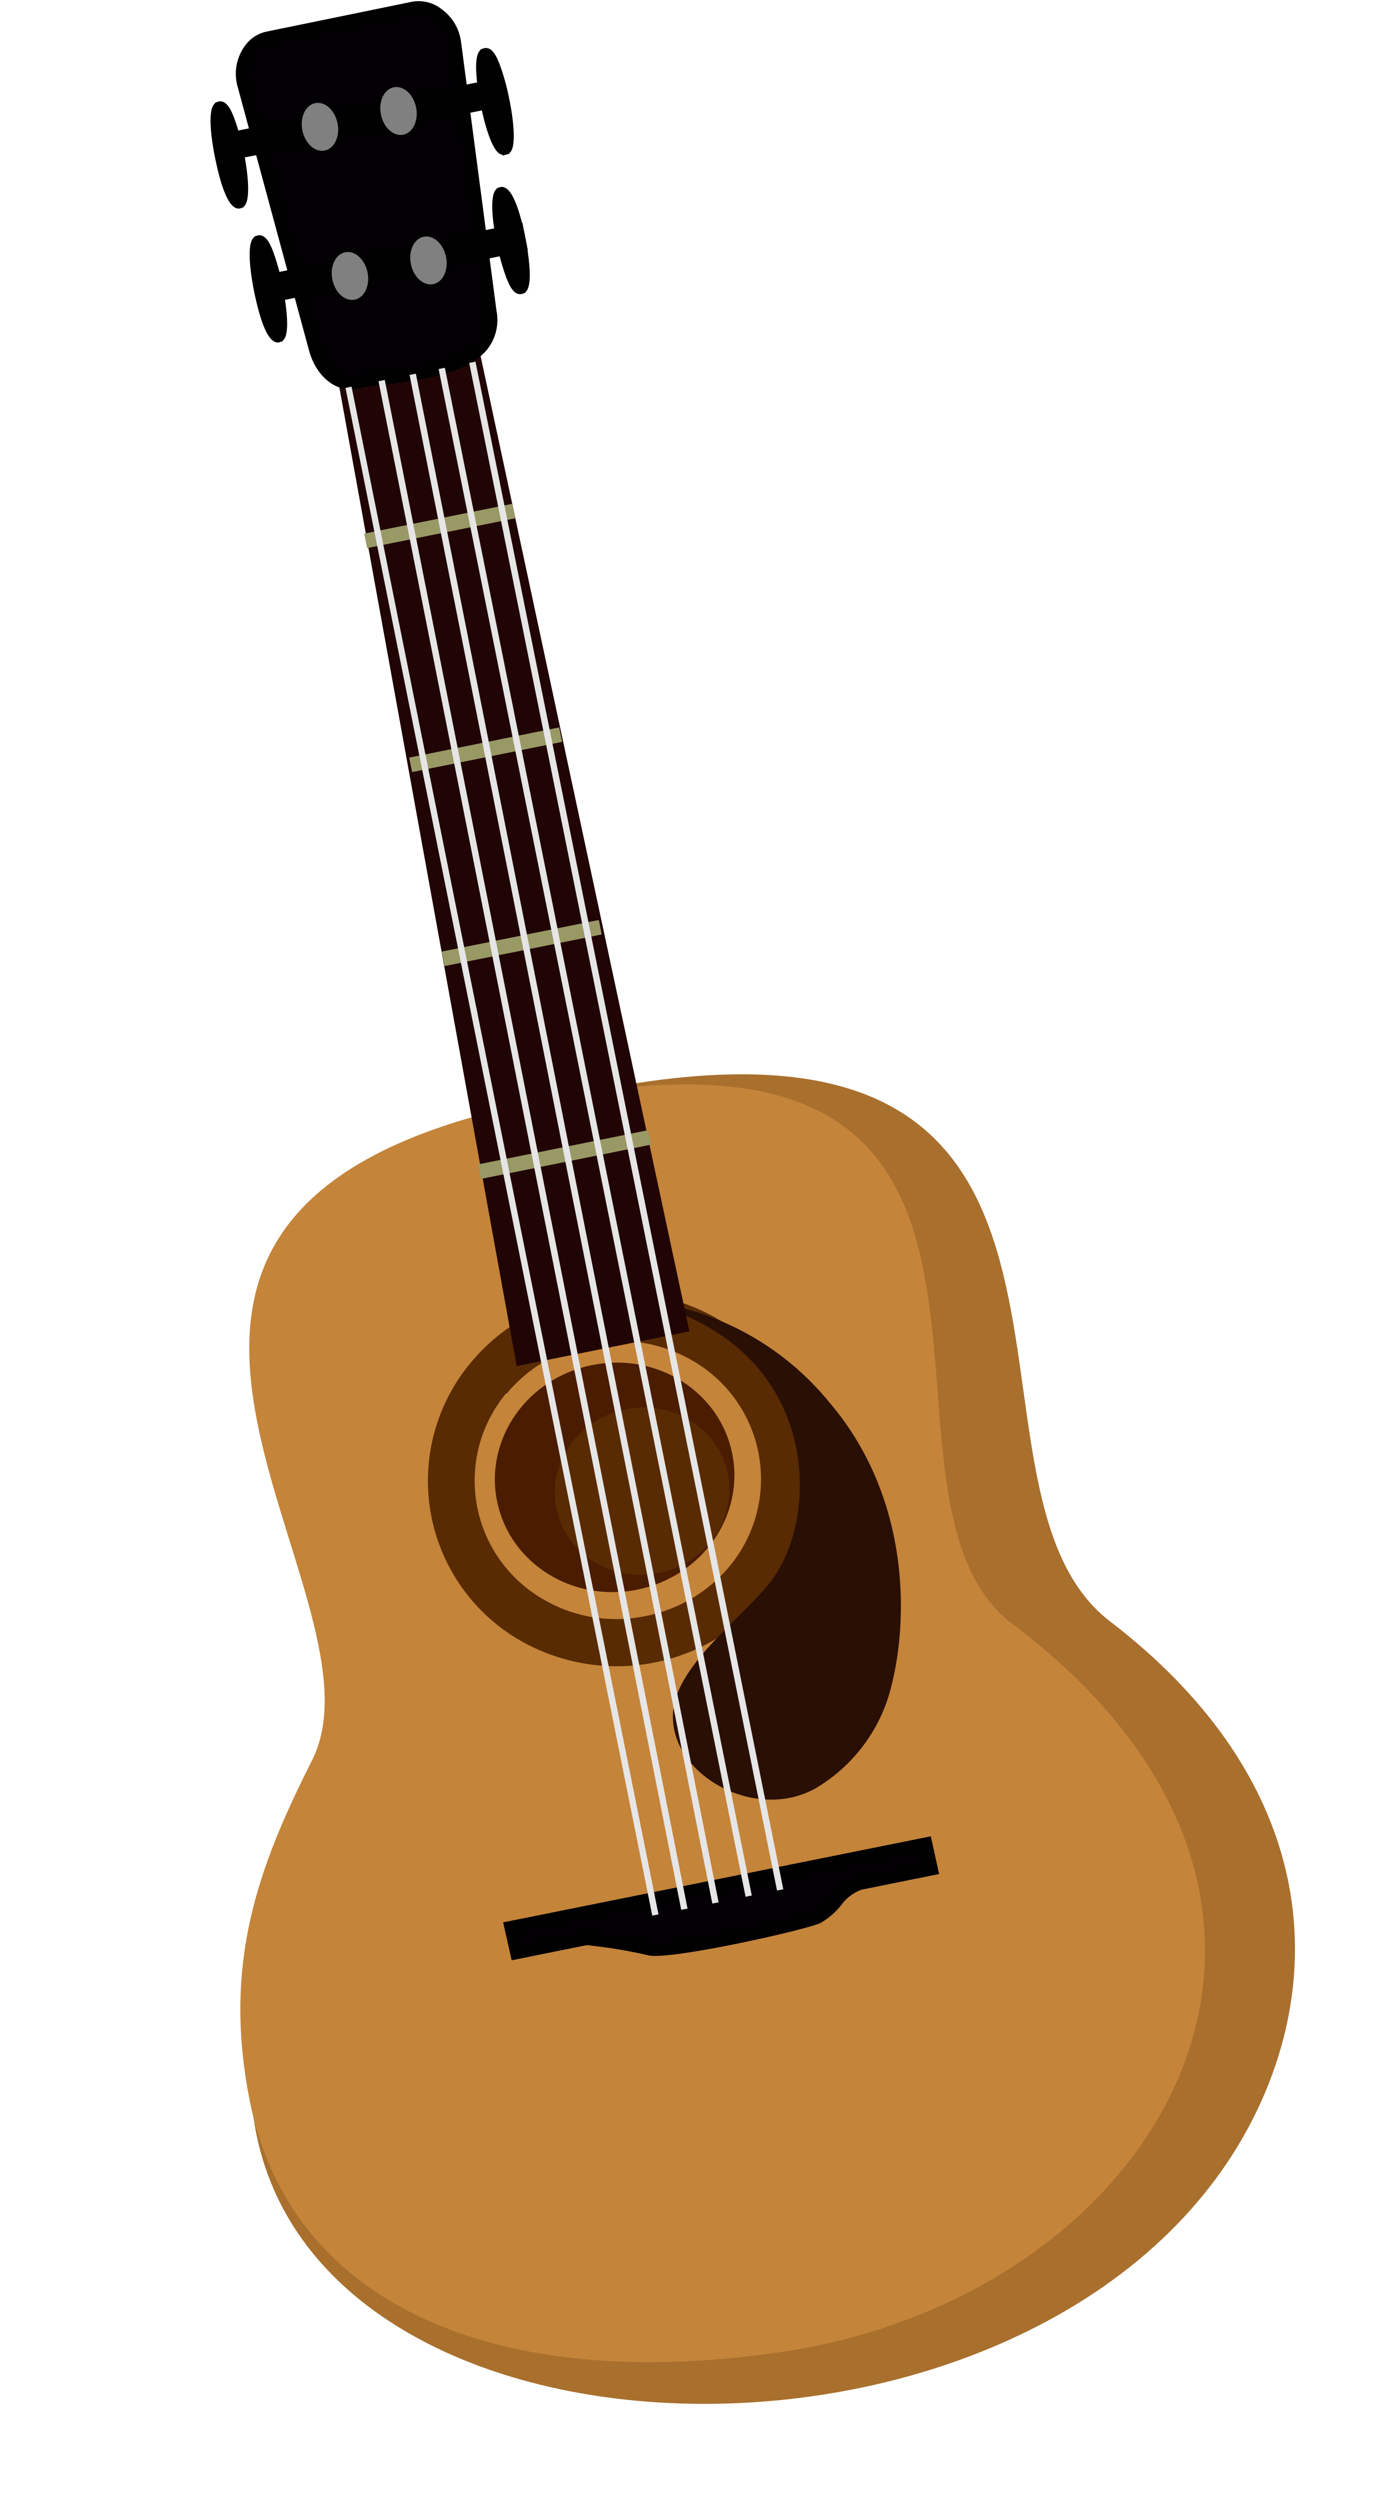 <svg xmlns="http://www.w3.org/2000/svg" viewBox="-11.84 -0.089 78.04 140.579"><title>Depositphotos_66210365_23</title><g data-name="Layer 2"><g data-name="Layer 1"><path d="M2.58 119.88C1 111.78 5.5 105.67 8.52 99.55c4.86-9.86-18-31.93 12.53-38.21 32.94-6.78 19.48 22 29.56 29.73 10.94 8.38 12.3 18.65 8.48 27.07-10.09 22.2-52.36 22.35-56.51 1.74z" fill="#a86f2d" fill-rule="evenodd"/><path d="M32.1 132.16c-15.91 2.34-27.57-2.58-29.88-14.09-1.57-7.82.51-13.26 3.5-19.19 4.81-9.55-17.56-30.79 12.46-37 32.41-6.67 17.08 22 27 29.38 21.02 15.85 8.41 37.74-13.08 40.9z" fill="#c4843a" fill-rule="evenodd"/><ellipse cx="22.74" cy="82.98" rx="6.75" ry="6.44" transform="rotate(-11.37 22.733 82.966)" fill="#4a1c00"/><ellipse cx="24.29" cy="83.75" rx="4.92" ry="4.7" transform="rotate(-11.36 24.314 83.75)" fill="#592b03"/><path d="M16.89 108.24l23.36-4.69.29 1.45-4 .81c-1 .2-1.48 1.43-2.4 1.88s-8.67 2.07-9.47 1.8a30.25 30.25 0 0 0-3.55-.58l-3.92.79z" fill="#020003" fill-rule="evenodd"/><path d="M41 105.28l-4.36.88a2.44 2.44 0 0 0-1.15.87 4.08 4.08 0 0 1-1.16 1c-.82.4-8.73 2.16-9.74 1.81a27.5 27.5 0 0 0-3.42-.56l-4.22.85-.48-2.13 24.06-4.84zm-23.5 4l3.68-.72a29.76 29.76 0 0 1 3.62.6c.75.21 8.3-1.34 9.2-1.78a3.57 3.57 0 0 0 1-.83 3 3 0 0 1 1.54-1.09l3.66-.74-.2-.72-22.66 4.55z"/><path d="M31.26 89.65A10.91 10.91 0 0 1 17 91.89a10.36 10.36 0 0 1-2.37-15.34 10.92 10.92 0 0 1 14.3-2.24 10.36 10.36 0 0 1 2.37 15.34zM16.65 78.24a7.69 7.69 0 0 0 1.76 11.4 8.12 8.12 0 0 0 6.05 1.14A8.21 8.21 0 0 0 29.19 88a7.68 7.68 0 0 0-1.76-11.4 8.24 8.24 0 0 0-10.78 1.69z" fill="#592b03"/><path d="M23.94 73a15.83 15.83 0 0 1 10.9 5.78c4.85 5.7 4.4 13.12 3.26 16.68a9.21 9.21 0 0 1-4.1 5.03c-3.87 2.1-9.34-1.6-7.67-5.5C27.44 92.4 31 90 32 88.11c2.36-4.04 1.8-12.93-8.06-15.11z" fill="#290f04" fill-rule="evenodd"/><path fill="#210505" fill-rule="evenodd" d="M7.18 21.29l7.97-1.6 11.8 55.08-9.72 1.95L7.18 21.29z"/><path fill="#996" d="M8.651 29.914l8.333-1.676.164.814-8.333 1.676z"/><path fill="#996" d="M13.009 53.416l8.843-1.778.163.814-8.842 1.778z"/><path fill="#996" d="M11.182 42.509l8.44-1.698.164.814-8.44 1.697z"/><path fill="#996" d="M15.063 65.38l9.568-1.923.164.813-9.568 1.925z"/><path d="M3.27 2L11.46.39a2.09 2.09 0 0 1 2.29 1.92l2 15.16c.48 3.58-5.33 3.45-7.6 3.91-1 .2-2-.68-2.29-1.92L1.9 4.69A2.09 2.09 0 0 1 3.27 2z" fill="#020003" fill-rule="evenodd"/><path d="M15.58 19.55c-1.16 1.42-3.74 1.72-5.81 2-.6.07-1.12.13-1.53.22-1.16.23-2.3-.68-2.7-2.18l-4-14.77A2.66 2.66 0 0 1 2 2.41a2 2 0 0 1 1.2-.73L11.39 0A2.09 2.09 0 0 1 13 .42a2.7 2.7 0 0 1 1.1 1.84l2 15.16a2.66 2.66 0 0 1-.52 2.13zM2.59 2.86a2 2 0 0 0-.34 1.74l4 14.77c.3 1.1 1.1 1.82 1.87 1.66.43-.09 1-.15 1.58-.22 1.84-.22 4.36-.52 5.34-1.71a2 2 0 0 0 .4-1.57l-2-15.17A2 2 0 0 0 12.6 1a1.37 1.37 0 0 0-1.07-.26L3.34 2.38a1.31 1.31 0 0 0-.75.48z"/><ellipse cx="1.06" cy="8.62" rx=".47" ry="2.71" transform="rotate(-11.35 1.072 8.643)" fill="#020003"/><path d="M1.93 11.47l-.08.1-.18.06c-.54.11-1-.85-1.41-2.85-.12-.58-.47-2.52-.06-3l.08-.1.18-.06c.43-.09.69.43.88.94a12.4 12.4 0 0 1 .53 1.91c.13.53.46 2.53.06 3zM.72 6.92A12.36 12.36 0 0 0 1 8.64a12.09 12.09 0 0 0 .4 1.66 12 12 0 0 0-.23-1.71 12 12 0 0 0-.45-1.67z"/><ellipse cx="3.26" cy="16.18" rx=".47" ry="2.71" transform="rotate(-11.35 3.27 16.178)" fill="#020003"/><path d="M4.13 19l-.08.1-.18.06c-.53.11-1-.85-1.41-2.85-.12-.58-.47-2.52-.06-3l.08-.1.18-.06c.43-.09.69.42.88.94A12.33 12.33 0 0 1 4.06 16c.12.6.47 2.53.07 3zm-1.21-4.51a12.32 12.32 0 0 0 .23 1.71 11.92 11.92 0 0 0 .45 1.66 12 12 0 0 0-.23-1.7 12 12 0 0 0-.45-1.67z"/><ellipse cx="16.01" cy="5.61" rx=".47" ry="2.71" transform="rotate(-11.37 16.03 5.603)" fill="#020003"/><path d="M16.88 8.46l-.08.1-.33.09-.21-.1c-.54-.35-.95-2.21-1.06-2.77s-.47-2.52-.06-3l.08-.1.18-.06c.43-.09.69.42.88.93a12.45 12.45 0 0 1 .53 1.91c.12.54.47 2.54.07 3zm-1.21-4.54a12.31 12.31 0 0 0 .23 1.71 11.89 11.89 0 0 0 .45 1.66 11.89 11.89 0 0 0-.23-1.71 12 12 0 0 0-.45-1.66z"/><ellipse cx="16.91" cy="13.43" rx=".47" ry="2.71" transform="rotate(-11.36 16.887 13.458)" fill="#020003"/><path d="M17.78 16.28l-.08.1-.18.06c-.43.09-.69-.43-.88-.94a12.42 12.42 0 0 1-.53-1.91c-.12-.58-.47-2.52-.06-3l.08-.1.18-.06c.54-.11 1 .85 1.41 2.85.11.57.46 2.51.06 3zm-1.21-4.54a12.38 12.38 0 0 0 .24 1.71 11.65 11.65 0 0 0 .45 1.66 12.2 12.2 0 0 0-.26-1.7 11.86 11.86 0 0 0-.43-1.67z"/><path d="M.845 7.754l15-3.017.175.873-15 3.016z"/><path d="M16.43 5.89L.73 9 .42 7.48l15.7-3.16zM1.29 8.21l14.3-2.87v-.17L1.26 8z"/><path d="M3.152 15.66l14.108-2.834.176.873-14.109 2.834z"/><path d="M17.86 14l-14.8 3-.32-1.57 14.81-3zM3.61 16.11L17 13.41v-.17l-13.42 2.7z"/><path fill="#e6e6e6" d="M11.205 20.992l.353-.07 17.034 85.949-.353.07z"/><path fill="#e6e6e6" d="M30.46 106.49l-.35.07-17.27-85.9.35-.07 17.27 85.9z"/><path fill="#e6e6e6" d="M9.457 21.346l.353-.07 17.034 85.948-.354.07z"/><ellipse cx="7.85" cy="15.43" rx="1.01" ry="1.36" transform="rotate(-11.38 7.839 15.428)" fill="gray"/><ellipse cx="12.27" cy="14.55" rx="1.01" ry="1.36" transform="rotate(-11.37 12.296 14.565)" fill="gray"/><ellipse cx="6.16" cy="7.04" rx="1.01" ry="1.36" transform="rotate(-11.33 6.175 7.026)" fill="gray"/><ellipse cx="10.58" cy="6.15" rx="1.01" ry="1.36" transform="rotate(-11.33 10.59 6.14)" fill="gray"/><path fill="#e6e6e6" d="M14.56 20.317l.353-.07 17.319 85.89-.353.072z"/><path fill="#e6e6e6" d="M25.21 107.55l-.35.07L7.6 21.72l.34-.07 17.27 85.9z"/></g></g></svg>